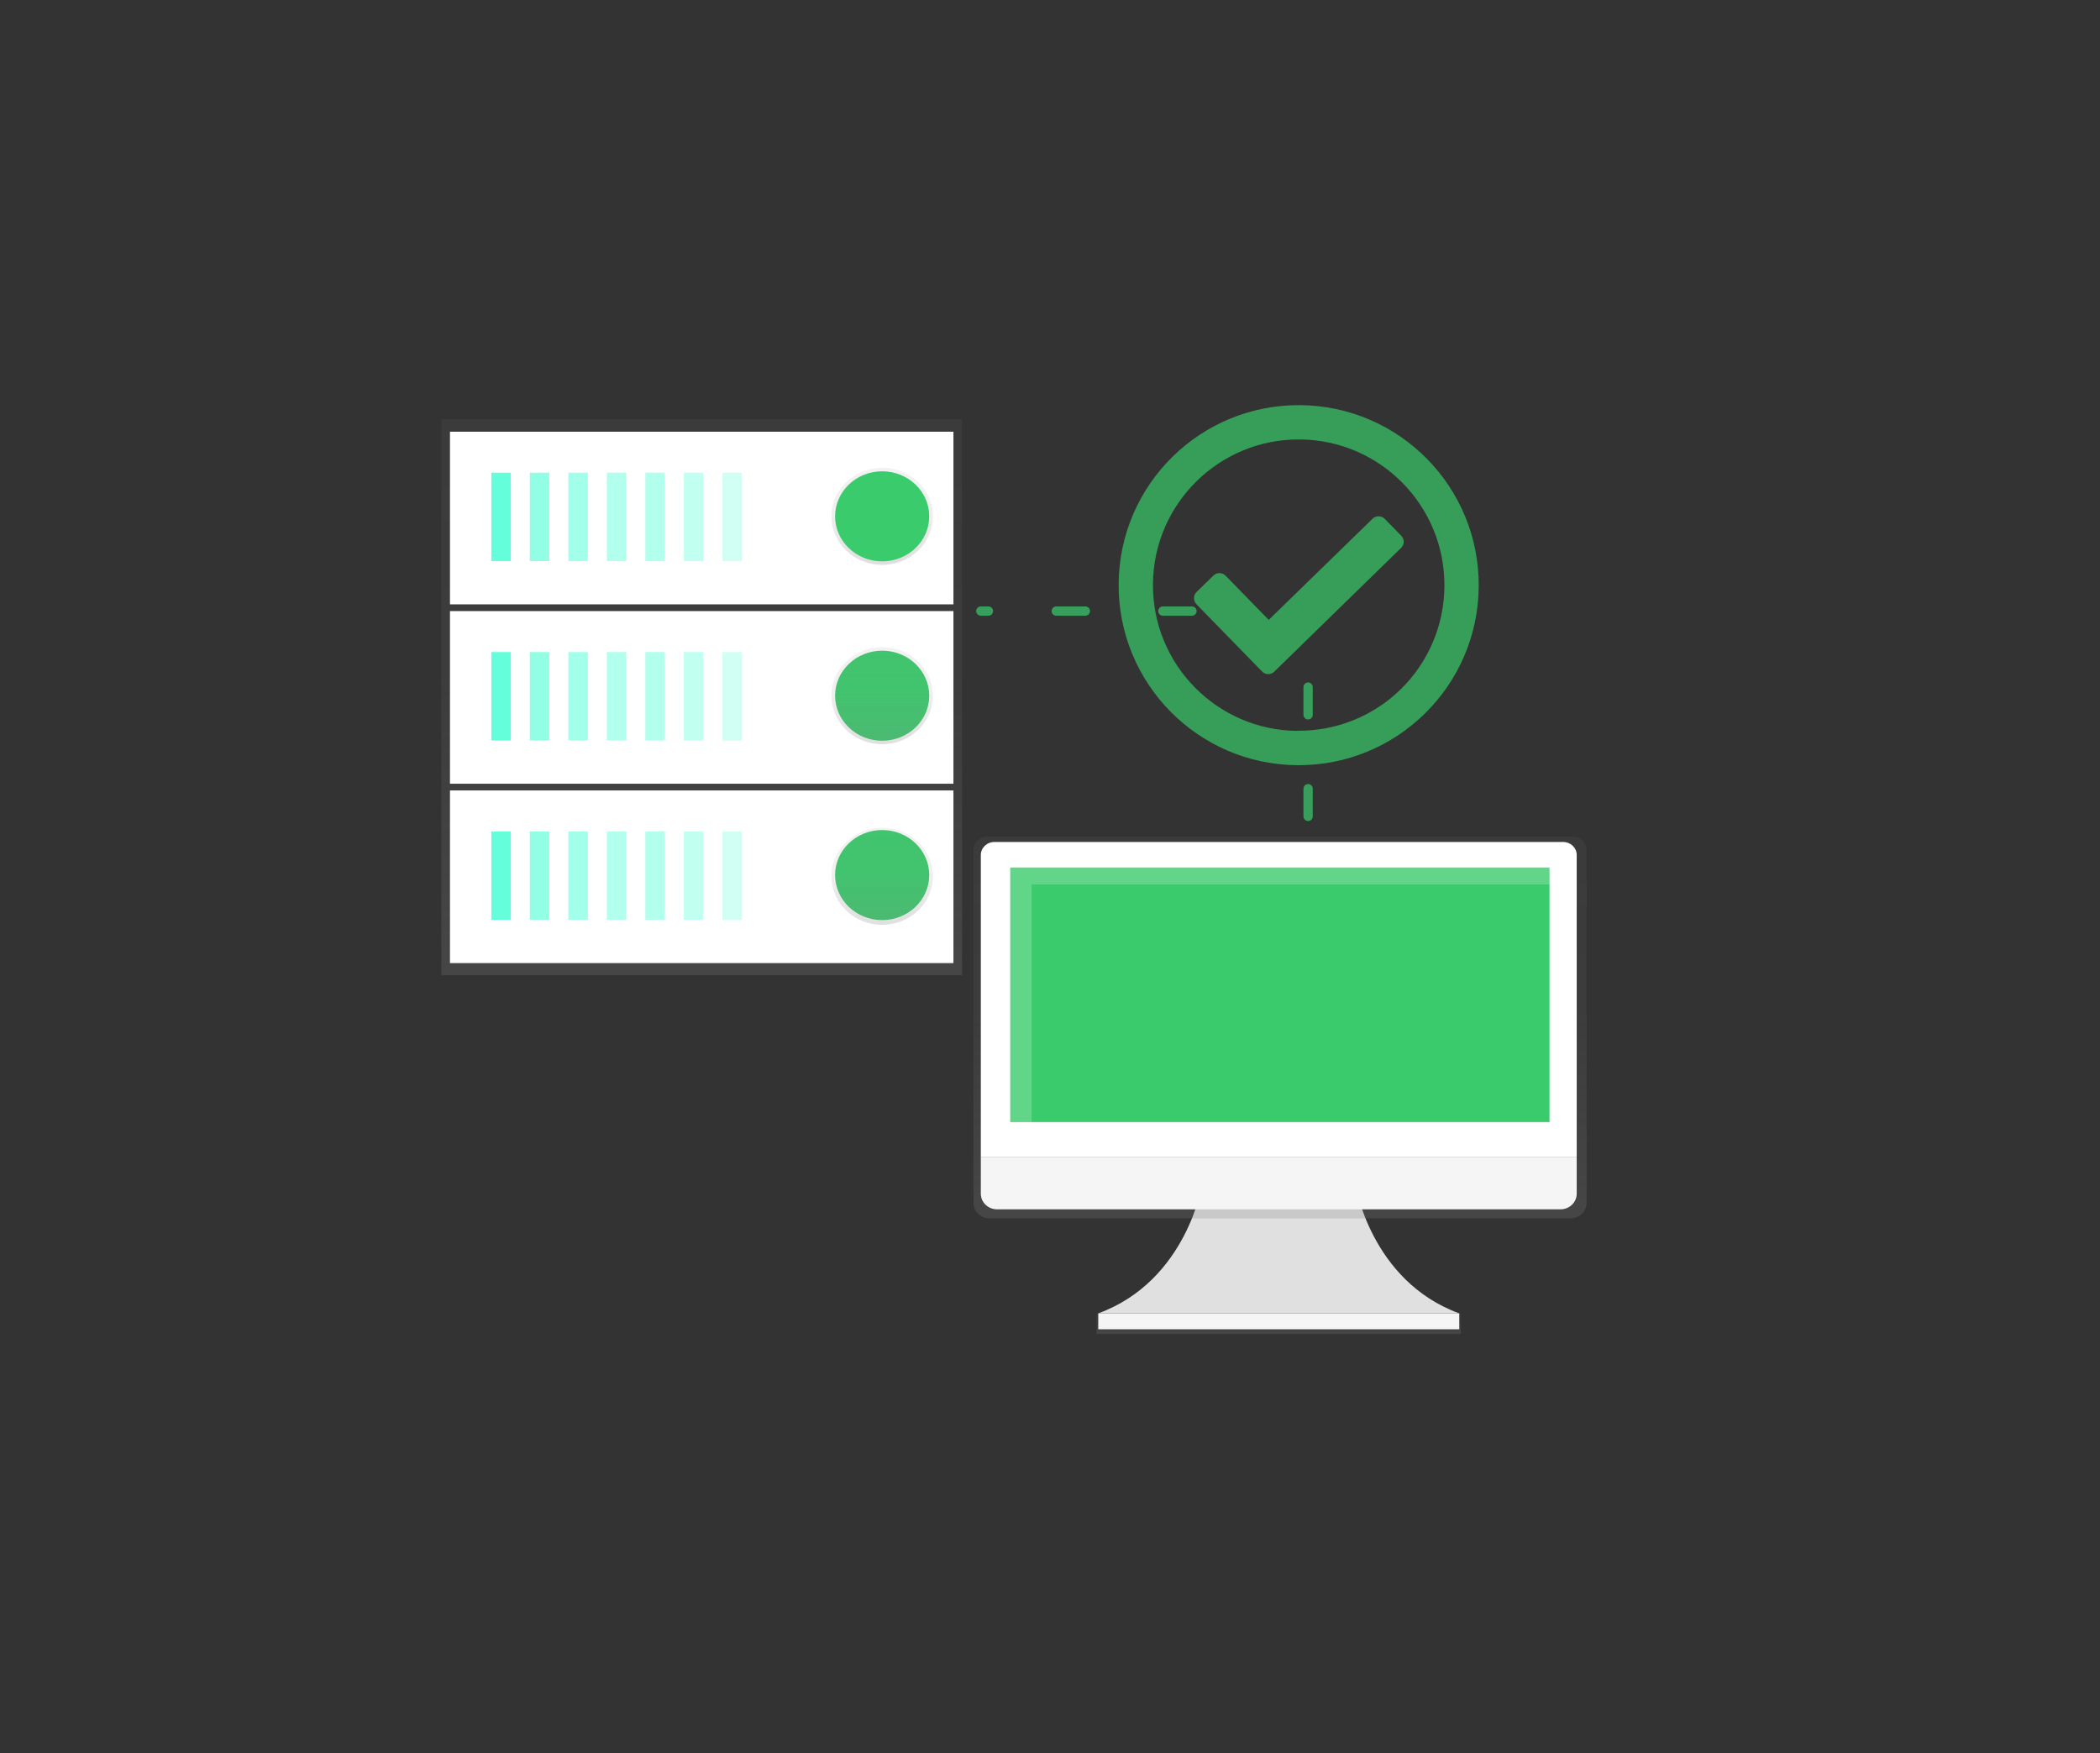 <?xml version="1.0" encoding="UTF-8"?>
<!DOCTYPE svg PUBLIC "-//W3C//DTD SVG 1.1//EN" "http://www.w3.org/Graphics/SVG/1.1/DTD/svg11.dtd">
<svg version="1.1" xmlns="http://www.w3.org/2000/svg" xmlns:xlink="http://www.w3.org/1999/xlink" x="0" y="0" width="904" height="754.77" viewBox="0, 0, 904, 754.77">
  <rect x="0" y="0" width="904" height="754.77" fill="#333333" stroke="none"/>
  <defs>
    <linearGradient id="Gradient_1" gradientUnits="userSpaceOnUse" x1="302.07" y1="419.818" x2="302.07" y2="180.5">
      <stop offset="0" stop-color="#808080" stop-opacity="0.25"/>
      <stop offset="0.54" stop-color="#808080" stop-opacity="0.12"/>
      <stop offset="1" stop-color="#808080" stop-opacity="0.1"/>
    </linearGradient>
    <linearGradient id="Gradient_2" gradientUnits="userSpaceOnUse" x1="379.75" y1="243.178" x2="379.75" y2="201.379">
      <stop offset="0" stop-color="#808080" stop-opacity="0.25"/>
      <stop offset="0.54" stop-color="#808080" stop-opacity="0.12"/>
      <stop offset="1" stop-color="#808080" stop-opacity="0.1"/>
    </linearGradient>
    <linearGradient id="Gradient_3" gradientUnits="userSpaceOnUse" x1="379.75" y1="320.396" x2="379.75" y2="278.597">
      <stop offset="0" stop-color="#808080" stop-opacity="0.25"/>
      <stop offset="0.54" stop-color="#808080" stop-opacity="0.12"/>
      <stop offset="1" stop-color="#808080" stop-opacity="0.1"/>
    </linearGradient>
    <linearGradient id="Gradient_4" gradientUnits="userSpaceOnUse" x1="379.75" y1="398.126" x2="379.75" y2="356.326">
      <stop offset="0" stop-color="#808080" stop-opacity="0.25"/>
      <stop offset="0.54" stop-color="#808080" stop-opacity="0.12"/>
      <stop offset="1" stop-color="#808080" stop-opacity="0.1"/>
    </linearGradient>
    <linearGradient id="Gradient_5" gradientUnits="userSpaceOnUse" x1="550.43" y1="574.27" x2="550.43" y2="565.401">
      <stop offset="0" stop-color="#808080" stop-opacity="0.25"/>
      <stop offset="0.54" stop-color="#808080" stop-opacity="0.12"/>
      <stop offset="1" stop-color="#808080" stop-opacity="0.1"/>
    </linearGradient>
    <linearGradient id="Gradient_6" gradientUnits="userSpaceOnUse" x1="699.024" y1="597.124" x2="699.024" y2="432.786" gradientTransform="matrix(1, 0, 0, 1, -148, -72.62)">
      <stop offset="0" stop-color="#808080" stop-opacity="0.25"/>
      <stop offset="0.54" stop-color="#808080" stop-opacity="0.12"/>
      <stop offset="1" stop-color="#808080" stop-opacity="0.1"/>
    </linearGradient>
  </defs>
  <g id="Layer_1">
    <path d="M190,180.5 L414.141,180.5 L414.141,419.818 L190,419.818 z" fill="url(#Gradient_1)"/>
    <path d="M193.703,340.284 L410.432,340.284 L410.432,414.606 L193.703,414.606 z" fill="#FFFFFF"/>
    <path d="M211.492,357.912 L219.891,357.912 L219.891,395.997 L211.492,395.997 z" fill="#64FFDA"/>
    <g opacity="0.7">
      <path d="M228.071,357.912 L236.47,357.912 L236.47,395.997 L228.071,395.997 z" fill="#64FFDA"/>
    </g>
    <g opacity="0.6">
      <path d="M244.655,357.912 L253.054,357.912 L253.054,395.997 L244.655,395.997 z" fill="#64FFDA"/>
    </g>
    <g opacity="0.5">
      <path d="M261.234,357.912 L269.633,357.912 L269.633,395.997 L261.234,395.997 z" fill="#64FFDA"/>
    </g>
    <g opacity="0.5">
      <path d="M277.813,357.912 L286.211,357.912 L286.211,395.997 L277.813,395.997 z" fill="#64FFDA"/>
    </g>
    <g opacity="0.4">
      <path d="M294.392,357.912 L302.79,357.912 L302.79,395.997 L294.392,395.997 z" fill="#64FFDA"/>
    </g>
    <g opacity="0.3">
      <path d="M310.976,357.912 L319.374,357.912 L319.374,395.997 L310.976,395.997 z" fill="#64FFDA"/>
    </g>
    <path d="M400.016,376.709 C400.016,387.416 390.943,396.096 379.75,396.096 C368.558,396.096 359.485,387.416 359.485,376.709 C359.485,366.002 368.558,357.323 379.75,357.323 C390.943,357.323 400.016,366.002 400.016,376.709 z" fill="#3ACC6C"/>
    <path d="M193.703,263.066 L410.432,263.066 L410.432,337.388 L193.703,337.388 z" fill="#FFFFFF"/>
    <path d="M211.492,280.694 L219.891,280.694 L219.891,318.779 L211.492,318.779 z" fill="#64FFDA"/>
    <g opacity="0.7">
      <path d="M228.071,280.694 L236.47,280.694 L236.47,318.779 L228.071,318.779 z" fill="#64FFDA"/>
    </g>
    <g opacity="0.6">
      <path d="M244.655,280.694 L253.054,280.694 L253.054,318.779 L244.655,318.779 z" fill="#64FFDA"/>
    </g>
    <g opacity="0.5">
      <path d="M261.234,280.694 L269.633,280.694 L269.633,318.779 L261.234,318.779 z" fill="#64FFDA"/>
    </g>
    <g opacity="0.5">
      <path d="M277.813,280.694 L286.211,280.694 L286.211,318.779 L277.813,318.779 z" fill="#64FFDA"/>
    </g>
    <g opacity="0.4">
      <path d="M294.392,280.694 L302.79,280.694 L302.79,318.779 L294.392,318.779 z" fill="#64FFDA"/>
    </g>
    <g opacity="0.3">
      <path d="M310.976,280.694 L319.374,280.694 L319.374,318.779 L310.976,318.779 z" fill="#64FFDA"/>
    </g>
    <path d="M400.016,299.497 C400.016,310.203 390.943,318.883 379.75,318.883 C368.558,318.883 359.485,310.203 359.485,299.497 C359.485,288.79 368.558,280.11 379.75,280.11 C390.943,280.11 400.016,288.79 400.016,299.497 z" fill="#3ACC6C"/>
    <path d="M193.703,185.848 L410.432,185.848 L410.432,260.17 L193.703,260.17 z" fill="#FFFFFF"/>
    <path d="M211.492,203.481 L219.891,203.481 L219.891,241.566 L211.492,241.566 z" fill="#64FFDA"/>
    <g opacity="0.7">
      <path d="M228.071,203.481 L236.47,203.481 L236.47,241.566 L228.071,241.566 z" fill="#64FFDA"/>
    </g>
    <g opacity="0.6">
      <path d="M244.655,203.481 L253.054,203.481 L253.054,241.566 L244.655,241.566 z" fill="#64FFDA"/>
    </g>
    <g opacity="0.5">
      <path d="M261.234,203.481 L269.633,203.481 L269.633,241.566 L261.234,241.566 z" fill="#64FFDA"/>
    </g>
    <g opacity="0.5">
      <path d="M277.813,203.481 L286.211,203.481 L286.211,241.566 L277.813,241.566 z" fill="#64FFDA"/>
    </g>
    <g opacity="0.4">
      <path d="M294.392,203.481 L302.79,203.481 L302.79,241.566 L294.392,241.566 z" fill="#64FFDA"/>
    </g>
    <g opacity="0.3">
      <path d="M310.976,203.481 L319.374,203.481 L319.374,241.566 L310.976,241.566 z" fill="#64FFDA"/>
    </g>
    <path d="M401.597,222.278 C401.597,233.821 391.816,243.178 379.75,243.178 C367.685,243.178 357.904,233.821 357.904,222.278 C357.904,210.736 367.685,201.379 379.75,201.379 C391.816,201.379 401.597,210.736 401.597,222.278 z" fill="url(#Gradient_2)"/>
    <path d="M401.597,299.497 C401.597,311.039 391.816,320.396 379.75,320.396 C367.685,320.396 357.904,311.039 357.904,299.497 C357.904,287.954 367.685,278.597 379.75,278.597 C391.816,278.597 401.597,287.954 401.597,299.497 z" fill="url(#Gradient_3)"/>
    <path d="M401.597,377.226 C401.597,388.768 391.816,398.126 379.75,398.126 C367.685,398.126 357.904,388.768 357.904,377.226 C357.904,365.683 367.685,356.326 379.75,356.326 C391.816,356.326 401.597,365.683 401.597,377.226 z" fill="url(#Gradient_4)"/>
    <path d="M400.016,222.278 C400.016,232.985 390.943,241.665 379.75,241.665 C368.558,241.665 359.485,232.985 359.485,222.278 C359.485,211.571 368.558,202.892 379.75,202.892 C390.943,202.892 400.016,211.571 400.016,222.278 z" fill="#3ACC6C"/>
    <g opacity="0.7">
      <path d="M422.223,263.066 L425.495,263.066" fill-opacity="0" stroke="#3ACC6C" stroke-width="4" stroke-linecap="round" stroke-linejoin="round"/>
      <path d="M454.699,263.066 L545.735,263.066" fill-opacity="0" stroke="#3ACC6C" stroke-width="4" stroke-dasharray="12.52,33.38" stroke-linecap="round" stroke-linejoin="round"/>
      <path d="M559.837,263.066 L563.109,263.066 L563.109,266.196" fill-opacity="0" stroke="#3ACC6C" stroke-width="4" stroke-linecap="round" stroke-linejoin="round" display="none"/>
      <path d="M563.109,295.791 L563.109,355.939" fill-opacity="0" stroke="#3ACC6C" stroke-width="4" stroke-dasharray="11.93,31.8" stroke-linecap="round" stroke-linejoin="round"/>
      <path d="M563.109,351.234 L563.109,354.365" fill-opacity="0" stroke="#3ACC6C" stroke-width="4" stroke-linecap="round" stroke-linejoin="round" display="none"/>
    </g>
    <path d="M583.315,509.416 C583.315,509.416 589.815,551.404 628.181,565.401 L472.755,565.401 C511.121,551.404 517.621,509.416 517.621,509.416 z" fill="#E0E0E0"/>
    <path d="M471.997,565.401 L628.868,565.401 L628.868,574.27 L471.997,574.27 z" fill="url(#Gradient_5)"/>
    <path d="M472.777,565.401 L628.181,565.401 L628.181,572.246 L472.777,572.246 z" fill="#F5F5F5"/>
    <path d="M677.137,360.166 L424.911,360.166 C421.673,360.166 419.049,362.677 419.049,365.774 L419.049,517.795 C419.049,521.5 422.189,524.504 426.062,524.504 L675.987,524.504 C679.86,524.504 683,521.5 683,517.795 L683,365.774 C683,362.677 680.375,360.166 677.137,360.166 z" fill="url(#Gradient_6)"/>
    <path d="M428.085,362.462 L672.873,362.462 C676.111,362.462 678.735,364.973 678.735,368.07 L678.735,498.221 L422.223,498.221 L422.223,368.075 C422.22,364.976 424.845,362.462 428.085,362.462 z" fill="#FFFFFF"/>
    <path d="M671.722,520.612 L429.236,520.612 C425.363,520.612 422.223,517.608 422.223,513.903 L422.223,498.221 L678.735,498.221 L678.735,513.903 C678.735,517.608 675.595,520.612 671.722,520.612 z" fill="#F5F5F5"/>
    <path d="M434.902,373.459 L667.032,373.459 L667.032,483.049 L434.902,483.049 z" fill="#3ACC6C"/>
    <path d="M444.086,380.732 L667.179,380.732 L667.179,373.423 L435.049,373.423 L435.049,483.013 L444.086,483.013 L444.086,380.732 z" fill="#FFFFFF" opacity="0.2"/>
    <g opacity="0.7" display="none">
      <path d="M560.841,194.44 C519.578,194.44 486.127,226.44 486.127,265.914 C486.127,305.388 519.578,337.388 560.841,337.388 C602.104,337.388 635.554,305.388 635.554,265.914 C635.554,226.44 602.104,194.44 560.841,194.44 z M560.841,323.774 C527.437,323.774 500.358,297.869 500.358,265.914 C500.358,233.959 527.437,208.054 560.841,208.054 C594.244,208.054 621.323,233.959 621.323,265.914 C621.361,281.268 615,296.002 603.648,306.855 C592.296,317.709 576.89,323.785 560.841,323.74 z" fill="#D71920"/>
      <path d="M583.753,296.92 L593.145,287.935 C593.934,287.182 594.377,286.159 594.377,285.093 C594.377,284.027 593.934,283.004 593.145,282.251 L576.175,266.016 L593.145,249.781 C593.932,249.034 594.374,248.017 594.374,246.957 C594.374,245.896 593.932,244.879 593.145,244.132 L583.753,235.112 C582.965,234.358 581.897,233.934 580.782,233.934 C579.668,233.934 578.599,234.358 577.811,235.112 L560.841,251.347 L543.87,235.112 C543.089,234.36 542.026,233.937 540.917,233.937 C539.808,233.937 538.746,234.36 537.964,235.112 L528.536,244.132 C527.75,244.879 527.307,245.896 527.307,246.957 C527.307,248.017 527.75,249.034 528.536,249.781 L545.507,266.016 L528.536,282.251 C527.747,283.004 527.304,284.027 527.304,285.093 C527.304,286.159 527.747,287.182 528.536,287.935 L537.964,296.92 C538.736,297.69 539.802,298.125 540.917,298.125 C542.032,298.125 543.098,297.69 543.87,296.92 L560.841,280.686 L577.811,296.92 C578.599,297.675 579.668,298.099 580.782,298.099 C581.897,298.099 582.965,297.675 583.753,296.92 z" fill="#D71920"/>
    </g>
    <path d="M603.117,230.545 L596.129,223.401 C595.44,222.673 594.484,222.258 593.482,222.249 C592.479,222.241 591.517,222.64 590.815,223.356 L546.158,266.864 L527.608,247.85 C526.92,247.134 525.972,246.726 524.979,246.717 C523.986,246.709 523.031,247.101 522.331,247.806 L515.148,254.795 C514.421,255.484 514.005,256.44 513.996,257.442 C513.988,258.444 514.388,259.407 515.103,260.109 L543.275,288.983 C543.965,289.711 544.92,290.127 545.923,290.135 C546.925,290.143 547.888,289.744 548.589,289.028 L603.035,235.896 C603.779,235.21 604.209,234.25 604.225,233.238 C604.24,232.226 603.84,231.253 603.117,230.545 z M603.117,230.545 L596.129,223.401 C595.44,222.673 594.484,222.258 593.482,222.249 C592.479,222.241 591.517,222.64 590.815,223.356 L546.158,266.864 L527.608,247.85 C526.92,247.134 525.972,246.726 524.979,246.717 C523.986,246.709 523.031,247.101 522.331,247.806 L515.148,254.795 C514.421,255.484 514.005,256.44 513.996,257.442 C513.988,258.444 514.388,259.407 515.103,260.109 L543.275,288.983 C543.965,289.711 544.92,290.127 545.923,290.135 C546.925,290.143 547.888,289.744 548.589,289.028 L603.035,235.896 C603.779,235.21 604.209,234.25 604.225,233.238 C604.24,232.226 603.84,231.253 603.117,230.545 z M603.117,230.545 L596.129,223.401 C595.44,222.673 594.484,222.258 593.482,222.249 C592.479,222.241 591.517,222.64 590.815,223.356 L546.158,266.864 L527.608,247.85 C526.92,247.134 525.972,246.726 524.979,246.717 C523.986,246.709 523.031,247.101 522.331,247.806 L515.148,254.795 C514.421,255.484 514.005,256.44 513.996,257.442 C513.988,258.444 514.388,259.407 515.103,260.109 L543.275,288.983 C543.965,289.711 544.92,290.127 545.923,290.135 C546.925,290.143 547.888,289.744 548.589,289.028 L603.035,235.896 C603.779,235.21 604.209,234.25 604.225,233.238 C604.24,232.226 603.84,231.253 603.117,230.545 z M603.117,230.545 L596.129,223.401 C595.44,222.673 594.484,222.258 593.482,222.249 C592.479,222.241 591.517,222.64 590.815,223.356 L546.158,266.864 L527.608,247.85 C526.92,247.134 525.972,246.726 524.979,246.717 C523.986,246.709 523.031,247.101 522.331,247.806 L515.148,254.795 C514.421,255.484 514.005,256.44 513.996,257.442 C513.988,258.444 514.388,259.407 515.103,260.109 L543.275,288.983 C543.965,289.711 544.92,290.127 545.923,290.135 C546.925,290.143 547.888,289.744 548.589,289.028 L603.035,235.896 C603.779,235.21 604.209,234.25 604.225,233.238 C604.24,232.226 603.84,231.253 603.117,230.545 z M559.714,174.417 C516.913,174.059 481.921,208.465 481.557,251.266 C481.193,294.066 515.594,329.053 558.395,329.411 C601.195,329.769 636.187,295.363 636.551,252.563 C636.915,209.762 602.514,174.775 559.714,174.417 z M558.52,314.65 C523.872,314.36 496.024,286.037 496.318,251.389 C496.613,216.741 524.94,188.888 559.588,189.178 C594.236,189.468 622.085,217.791 621.79,252.439 C621.678,269.08 614.94,284.992 603.066,296.653 C591.192,308.314 575.161,314.765 558.521,314.576 z M603.117,230.619 L596.128,223.475 C595.439,222.747 594.483,222.331 593.481,222.323 C592.479,222.315 591.516,222.714 590.814,223.43 L546.157,266.938 L527.607,247.924 C526.919,247.208 525.971,246.799 524.978,246.791 C523.985,246.783 523.03,247.175 522.33,247.879 L515.148,254.868 C514.42,255.558 514.004,256.514 513.996,257.516 C513.987,258.518 514.387,259.481 515.103,260.182 L543.275,289.057 C543.964,289.785 544.92,290.2 545.922,290.209 C546.924,290.217 547.887,289.818 548.589,289.102 L603.034,235.97 C603.802,235.283 604.248,234.306 604.264,233.275 C604.28,232.245 603.864,231.255 603.117,230.545 z M603.117,230.619 L596.128,223.475 C595.439,222.747 594.483,222.331 593.481,222.323 C592.479,222.315 591.516,222.714 590.814,223.43 L546.157,266.938 L527.607,247.924 C526.919,247.208 525.971,246.799 524.978,246.791 C523.985,246.783 523.03,247.175 522.33,247.879 L515.148,254.868 C514.42,255.558 514.004,256.514 513.996,257.516 C513.987,258.518 514.387,259.481 515.103,260.182 L543.275,289.057 C543.964,289.785 544.92,290.2 545.922,290.209 C546.924,290.217 547.887,289.818 548.589,289.102 L603.034,235.97 C603.802,235.283 604.248,234.306 604.264,233.275 C604.28,232.245 603.864,231.255 603.117,230.545 z M603.117,230.619 L596.128,223.475 C595.439,222.747 594.483,222.331 593.481,222.323 C592.479,222.315 591.516,222.714 590.814,223.43 L546.157,266.938 L527.607,247.924 C526.919,247.208 525.971,246.799 524.978,246.791 C523.985,246.783 523.03,247.175 522.33,247.879 L515.148,254.868 C514.42,255.558 514.004,256.514 513.996,257.516 C513.987,258.518 514.387,259.481 515.103,260.182 L543.275,289.057 C543.964,289.785 544.92,290.2 545.922,290.209 C546.924,290.217 547.887,289.818 548.589,289.102 L603.034,235.97 C603.802,235.283 604.248,234.306 604.264,233.275 C604.28,232.245 603.864,231.255 603.117,230.545 z M603.117,230.619 L596.128,223.475 C595.439,222.747 594.483,222.331 593.481,222.323 C592.479,222.315 591.516,222.714 590.814,223.43 L546.157,266.938 L527.607,247.924 C526.919,247.208 525.971,246.799 524.978,246.791 C523.985,246.783 523.03,247.175 522.33,247.879 L515.148,254.868 C514.42,255.558 514.004,256.514 513.996,257.516 C513.987,258.518 514.387,259.481 515.103,260.182 L543.275,289.057 C543.964,289.785 544.92,290.2 545.922,290.209 C546.924,290.217 547.887,289.818 548.589,289.102 L603.034,235.97 C603.802,235.283 604.248,234.306 604.264,233.275 C604.28,232.245 603.864,231.255 603.117,230.545 z M603.117,230.619 L596.128,223.475 C595.439,222.747 594.483,222.331 593.481,222.323 C592.479,222.315 591.516,222.714 590.814,223.43 L546.157,266.938 L527.607,247.924 C526.919,247.208 525.971,246.799 524.978,246.791 C523.985,246.783 523.03,247.175 522.33,247.879 L515.148,254.868 C514.42,255.558 514.004,256.514 513.996,257.516 C513.987,258.518 514.387,259.481 515.103,260.182 L543.275,289.057 C543.964,289.785 544.92,290.2 545.922,290.209 C546.924,290.217 547.887,289.818 548.589,289.102 L603.034,235.97 C603.802,235.283 604.248,234.306 604.264,233.275 C604.28,232.245 603.864,231.255 603.117,230.545 z" fill="#3ACC6C" opacity="0.7"/>
  </g>
</svg>
